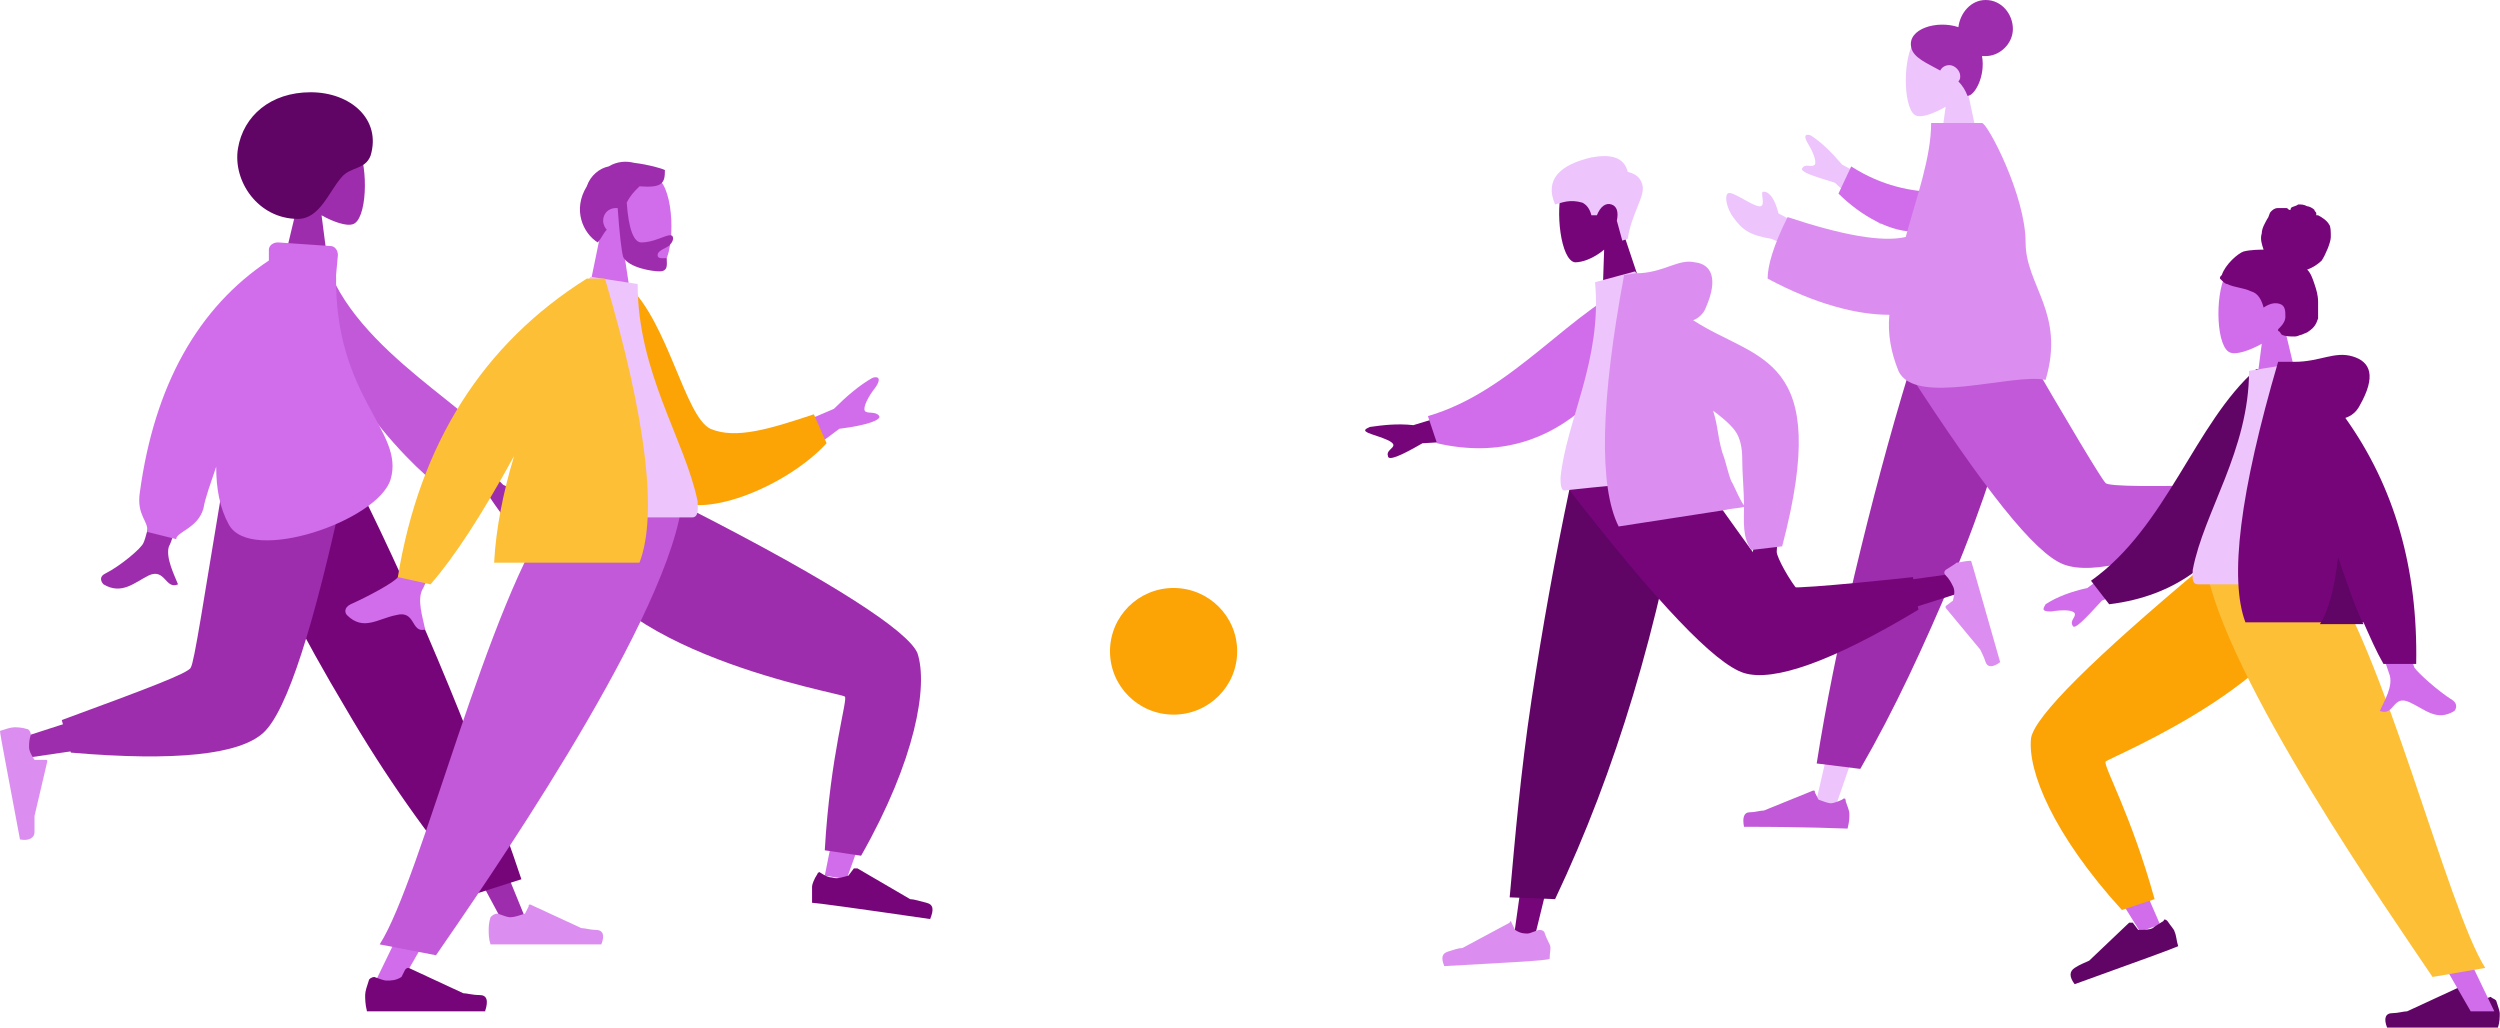 <svg width="489" height="201" viewBox="0 0 489 201" fill="none" xmlns="http://www.w3.org/2000/svg">
<path d="M58.632 38.218C56.855 36.094 55.789 33.617 55.789 30.786C56.5 22.647 67.871 24.416 70.003 28.663C72.135 32.91 71.779 43.172 68.937 43.88C67.871 44.233 65.383 43.526 62.896 42.11L64.317 53.08H55.078L58.632 38.218Z" fill="#9E2DAD"/>
<path d="M62.541 32.91C62.185 32.91 61.83 32.556 61.474 32.556C60.053 32.556 58.987 33.617 58.987 34.679C58.987 35.033 58.987 35.741 59.342 36.095C58.632 37.156 58.276 37.864 58.276 38.926C56.5 38.926 49.748 31.848 56.5 25.124C63.251 18.401 73.556 27.955 70.713 28.663C68.937 28.663 65.383 30.433 62.541 32.91Z" fill="#600566"/>
<path d="M49.393 94.13L77.465 141.549L98.786 181.183H103.405L67.871 94.13H49.393Z" fill="#9E2DAD"/>
<path d="M95.943 179.414C95.587 180.476 95.587 181.537 95.587 181.891C95.587 182.599 95.587 183.661 95.943 184.722C96.653 184.722 103.76 184.722 117.619 184.722C118.329 182.953 117.974 181.891 116.553 181.891C115.487 181.891 114.421 181.537 113.71 181.537L103.76 176.937C103.405 176.937 103.405 176.937 103.405 177.291L102.694 178.706C101.628 179.06 100.562 179.414 99.852 179.414C99.141 179.414 98.43 179.06 97.364 178.706C96.653 178.706 96.298 179.06 95.943 179.414Z" fill="#DB8EEF"/>
<path d="M93.1 174.813L101.984 171.982C98.075 160.304 93.455 147.919 87.77 134.118C82.084 120.317 76.043 106.869 69.647 94.13H44.773C51.88 110.408 59.698 125.271 67.515 138.364C75.333 151.811 83.861 163.843 93.1 174.813Z" fill="#77057A"/>
<path d="M47.261 94.13C44.418 110.762 39.443 131.994 39.088 132.702C38.732 133.056 27.006 136.949 3.909 144.38L4.975 148.273C32.336 144.38 46.905 141.195 48.327 139.072C50.459 135.887 61.474 110.054 65.739 94.13H47.261Z" fill="#9E2DAD"/>
<path d="M12.082 140.841L13.858 147.211C34.468 148.98 46.906 147.565 51.525 143.318C56.144 139.072 61.475 122.44 67.515 94.13H43.707C39.799 117.486 38.022 129.517 37.311 130.579C36.956 131.641 28.428 134.825 12.082 140.841Z" fill="#9E2DAD"/>
<path d="M5.33 142.61C4.264 142.256 3.198 142.256 2.843 142.256C2.132 142.256 1.066 142.61 0 142.964C0 143.671 1.421 150.749 3.909 164.196C5.686 164.55 6.752 163.842 6.752 162.781C6.752 161.719 6.752 160.657 6.752 159.596L9.239 148.979C9.239 148.626 9.239 148.626 8.884 148.626H6.752C6.041 147.564 5.686 146.856 5.686 146.148C5.686 145.441 5.686 144.733 6.041 143.671C6.041 143.317 5.686 142.61 5.33 142.61Z" fill="#DB8EEF"/>
<path d="M58.276 42.818C62.541 42.818 64.317 37.51 66.805 34.678C68.581 32.555 71.424 33.263 72.49 30.432C74.622 23.355 68.581 18.046 60.764 18.046C52.946 18.046 47.616 22.647 46.55 29.017C45.484 35.386 50.459 42.818 58.276 42.818Z" fill="#600566"/>
<path d="M87.77 84.221L98.43 94.837C101.628 96.253 104.116 97.668 106.248 99.084C106.603 99.792 107.314 100.499 105.182 100.146C103.05 99.792 100.918 99.438 100.562 100.146C100.207 100.853 101.273 101.915 100.562 102.623C100.207 103.33 98.43 101.207 95.587 96.961L84.216 90.237L87.77 84.221ZM34.824 74.666H43.352C36.956 95.191 33.758 105.808 33.047 106.869C32.336 108.992 34.113 112.531 34.824 114.301C32.336 115.362 32.336 111.116 29.138 112.531C26.295 113.947 23.808 116.424 20.255 114.301C19.899 113.947 19.189 112.885 20.61 112.177C23.453 110.762 27.717 107.223 28.072 106.161C28.783 104.746 31.27 94.13 34.824 74.666Z" fill="#9E2DAD"/>
<path d="M60.408 51.311L63.606 50.603C68.937 69.005 95.588 81.391 97.009 88.114C97.719 90.591 95.943 92.007 96.653 92.715L92.389 95.9C91.679 95.192 90.257 96.607 86.704 95.546C83.861 94.484 60.408 72.898 60.408 51.311Z" fill="#C159D8"/>
<path d="M65.738 53.787C65.383 77.851 79.242 84.221 76.399 93.775C73.911 101.914 49.037 110.407 44.773 102.622C42.996 99.437 42.286 95.544 42.286 91.298C41.22 94.483 40.154 97.314 39.798 99.437C38.732 103.33 34.468 104.037 34.468 105.453L28.783 104.037C29.138 101.914 26.651 100.853 27.361 96.252C30.204 75.374 38.732 60.157 52.591 50.956V48.833C52.591 48.125 53.301 47.417 54.367 47.417L64.672 48.125C65.383 48.125 66.094 48.833 66.094 49.895L65.738 53.787Z" fill="#D16DEA"/>
<path d="M488.242 195.692C488.597 196.754 488.953 197.815 488.953 198.169C488.953 198.877 488.953 199.938 488.597 201C487.887 201 480.78 201 466.921 201C466.211 199.231 466.566 198.169 467.987 198.169C469.053 198.169 470.119 197.815 470.83 197.815L480.78 193.215C481.135 193.215 481.135 193.215 481.135 193.569L481.846 194.984C482.912 195.338 483.978 195.692 484.689 195.692C485.399 195.692 486.11 195.338 487.176 194.984C487.531 195.338 487.887 195.338 488.242 195.692Z" fill="#600566"/>
<path d="M229.552 139.78C236.421 139.78 241.989 134.235 241.989 127.395C241.989 120.554 236.421 115.009 229.552 115.009C222.683 115.009 217.115 120.554 217.115 127.395C217.115 134.235 222.683 139.78 229.552 139.78Z" fill="#FCA306"/>
<path d="M111.933 104.391C114.776 113.946 168.078 133.055 168.433 133.763C168.788 134.117 166.301 146.502 161.326 171.274L165.59 171.981C175.54 144.733 179.804 129.87 178.383 127.747C176.606 124.208 161.681 115.007 134.32 99.791L111.933 104.391Z" fill="#D16DEA"/>
<path d="M161.326 166.319L168.433 167.381C179.093 148.626 181.581 134.117 179.449 127.747C177.672 123.5 163.103 113.946 135.386 99.791L111.578 105.099C117.263 127.747 164.524 135.532 165.235 136.24C165.945 136.594 162.392 147.564 161.326 166.319Z" fill="#9E2DAD"/>
<path d="M159.904 170.921C159.194 171.983 158.838 173.045 158.838 173.399C158.838 174.106 158.838 175.168 158.838 176.583C159.549 176.583 167.367 177.645 181.936 179.768C182.646 177.999 182.646 176.937 181.225 176.583C179.804 176.23 178.738 175.876 178.027 175.876L167.722 169.86C167.367 169.86 167.367 169.86 167.011 169.86L165.945 171.275C164.524 171.629 163.813 171.983 162.747 171.629C162.036 171.629 161.326 171.275 160.26 170.568C160.615 170.568 159.904 170.568 159.904 170.921Z" fill="#77057A"/>
<path d="M114.776 99.438L93.456 150.75L72.49 193.923H77.465L131.477 99.438H114.776Z" fill="#D16DEA"/>
<path d="M72.135 191.8C71.779 192.862 71.424 193.923 71.424 194.631C71.424 195.339 71.424 196.4 71.779 197.816C72.49 197.816 80.308 197.816 94.877 197.816C95.587 195.693 95.232 194.631 93.811 194.631C92.389 194.631 91.323 194.277 90.613 194.277L79.952 189.323C79.597 189.323 79.597 189.323 79.242 189.677L78.531 191.092C77.465 191.8 76.399 191.8 75.688 191.8C74.978 191.8 74.267 191.446 73.201 191.092C72.845 191.092 72.135 191.446 72.135 191.8Z" fill="#77057A"/>
<path d="M74.267 184.722L85.282 186.845C93.811 174.459 129.345 123.501 133.254 99.438H108.735C95.588 116.778 82.44 171.982 74.267 184.722Z" fill="#C159D8"/>
<path d="M117.263 46.711C115.487 44.588 114.065 41.757 114.421 38.572C115.131 29.725 127.213 31.848 129.7 36.095C132.188 40.341 131.832 51.665 128.634 52.727C127.568 53.081 124.725 52.373 122.238 50.604L124.015 62.282H114.065L117.263 46.711Z" fill="#D16DEA"/>
<path d="M122.594 39.632C122.949 44.94 124.015 47.417 125.436 47.417C127.924 47.417 130.056 46.002 131.122 46.002C131.832 46.002 131.832 47.063 131.122 47.771C130.766 48.479 128.634 48.833 128.634 49.895C128.634 50.956 130.411 50.248 130.411 50.602C130.411 51.664 130.766 53.079 128.99 53.079C127.568 53.079 122.949 52.372 121.883 50.248C121.528 48.833 121.172 45.648 120.817 40.694H120.461C119.04 40.694 117.974 41.755 117.974 43.171C117.974 43.879 118.329 44.586 118.685 44.94C117.974 45.648 117.619 46.71 116.908 47.417C114.065 45.648 111.933 41.048 114.776 36.447C115.487 34.324 117.263 32.908 119.04 32.555C120.817 31.493 122.594 31.493 124.015 31.847C126.858 32.201 129.345 32.908 130.056 33.262C130.056 35.739 129.7 36.801 125.081 36.447C124.015 37.509 123.304 38.217 122.594 39.632Z" fill="#9E2DAD"/>
<path d="M148.178 86.346L163.103 79.976C165.59 77.499 168.077 75.375 170.565 73.96C171.276 73.606 172.697 73.606 171.276 75.729C169.854 77.499 168.788 79.622 169.144 80.33C169.499 81.037 171.276 80.33 171.986 81.391C172.342 82.099 169.854 83.161 164.169 83.868L152.798 92.361L148.178 86.346ZM87.77 88.115L96.298 89.884C87.77 105.809 83.15 113.948 82.795 115.009C81.374 117.133 82.795 121.025 83.15 123.148C80.308 123.856 81.374 119.256 77.465 120.317C73.911 121.025 71.069 123.502 67.871 120.317C67.515 119.964 67.16 118.902 68.581 118.194C71.779 116.779 77.109 113.948 77.82 112.886C78.531 111.471 82.084 103.331 87.77 88.115Z" fill="#D16DEA"/>
<path d="M119.395 56.619L122.949 55.912C130.766 63.343 133.964 81.391 138.939 83.868C143.914 85.991 150.666 83.868 159.194 81.037L161.681 86.699C154.219 94.838 138.228 101.561 131.832 97.669C121.172 91.653 119.04 69.359 119.395 56.619Z" fill="#FCA306"/>
<path d="M103.76 101.207C117.974 101.207 128.634 101.207 135.386 101.207C136.807 101.207 136.452 99.084 136.452 98.023C133.964 85.991 124.726 72.897 124.726 55.558L115.487 54.142C107.669 66.528 105.182 81.391 103.76 101.207Z" fill="#EDC4FC"/>
<path d="M100.562 89.175C94.166 100.853 88.836 108.992 84.216 114.3L77.82 112.884C82.084 86.698 94.522 67.235 114.776 54.495H118.329C126.502 82.097 128.634 100.853 125.081 110.053H96.653C97.009 103.33 98.43 96.252 100.562 89.175Z" fill="#FCBF35"/>
<path d="M384.837 17.693C386.614 15.923 387.68 13.446 387.325 10.615C386.614 2.83 376.309 4.599 374.177 8.492C372.045 12.385 372.4 21.939 374.888 22.647C375.954 23.001 378.086 22.293 380.573 20.878L379.152 31.14H387.68L384.837 17.693Z" fill="#EDC4FC"/>
<path d="M391.944 69.005L373.111 117.132L359.253 157.12L354.989 157.828L374.888 71.836L391.944 69.005Z" fill="#EDC4FC"/>
<path d="M361.029 156.765C361.385 157.826 361.74 158.534 361.74 159.242C361.74 159.949 361.74 160.657 361.385 162.073C360.674 162.073 353.922 161.719 341.13 161.719C340.775 159.949 341.13 158.888 342.196 158.888C343.262 158.888 344.328 158.534 345.039 158.534L354.633 154.641C354.988 154.641 354.988 154.641 354.988 154.995L355.699 156.411C356.765 156.765 357.476 157.118 358.187 157.118C358.542 157.118 359.608 156.765 360.319 156.411C360.674 156.057 361.029 156.057 361.029 156.765C361.029 156.411 361.029 156.765 361.029 156.765Z" fill="#C159D8"/>
<path d="M363.872 150.396L355.344 149.334C357.12 138.01 359.608 125.624 362.806 112.177C366.004 98.73 369.557 85.282 373.466 72.543L396.564 68.65C392.299 84.929 387.68 99.438 381.995 112.885C376.309 126.332 370.624 138.718 363.872 150.396Z" fill="#9E2DAD"/>
<path d="M390.878 65.82C398.696 79.267 410.422 96.253 411.133 96.607C411.488 96.961 423.214 96.253 445.601 95.191L445.956 99.084C420.727 104.746 406.869 106.869 404.737 105.454C401.538 103.331 383.416 84.575 374.177 71.836L390.878 65.82Z" fill="#EDC4FC"/>
<path d="M437.428 94.838L438.139 101.207C420.727 109.7 409.356 112.531 403.67 110.408C397.985 108.285 388.035 95.545 373.111 72.544L394.076 64.758C405.092 83.868 411.133 93.776 411.843 94.484C412.554 95.192 421.082 95.192 437.428 94.838Z" fill="#C159D8"/>
<path d="M444.18 94.129C445.246 93.421 445.956 93.067 446.312 93.067C447.022 93.067 447.733 92.713 449.154 92.713C449.154 93.421 450.576 100.145 453.063 112.53C451.286 113.238 450.576 113.238 450.22 112.177C449.865 111.115 449.51 110.053 449.154 109.346L443.114 100.853V100.499L444.535 99.791C444.89 98.729 444.89 97.668 444.89 97.314C444.89 96.96 444.535 96.252 443.824 95.191C443.824 94.837 443.824 94.483 444.18 94.129Z" fill="#D16DEA"/>
<path d="M367.781 43.879L358.897 35.74C354.278 34.325 352.146 33.617 352.501 32.909C353.212 31.848 354.278 32.909 354.989 32.201C355.344 31.494 354.633 29.724 353.567 27.955C352.501 26.186 353.567 26.186 354.278 26.539C356.41 27.955 358.187 29.724 360.319 32.201L372.756 38.925L367.781 43.879ZM352.857 50.249C350.369 48.48 348.237 47.418 346.46 46.71C342.196 46.002 340.775 44.941 338.998 42.464C337.932 41.048 337.221 38.571 337.932 37.863C338.643 37.156 342.196 39.987 343.973 40.34C345.75 40.694 343.973 37.156 345.039 37.51C346.105 37.51 347.171 38.925 347.882 41.756L353.212 44.587L352.857 50.249Z" fill="#EDC4FC"/>
<path d="M378.441 37.509C374.177 37.509 368.136 36.447 362.095 32.555L359.608 37.863C363.872 42.109 369.913 45.648 375.243 45.294C379.507 45.648 381.639 40.694 378.441 37.509Z" fill="#D16DEA"/>
<path d="M372.756 46.357C368.136 47.419 360.319 46.003 349.658 42.464C346.816 48.126 345.75 52.019 345.75 54.496C354.988 59.45 363.161 61.574 369.558 61.574C369.202 65.466 369.913 69.005 371.334 72.544C374.532 79.621 393.721 72.897 400.117 74.313C404.026 61.22 396.208 55.911 396.208 47.419C396.208 38.218 388.746 24.063 387.68 24.063H377.73C377.73 30.786 374.888 38.572 372.756 46.357Z" fill="#DB8EEF"/>
<path d="M383.061 5.308C378.797 3.893 373.111 5.662 373.822 9.201C374.177 11.324 377.02 12.386 379.507 13.801C379.863 13.093 380.573 12.739 381.284 12.739C382.35 12.739 383.416 13.801 383.416 14.863C383.416 15.217 383.416 15.57 383.061 15.924C383.771 16.632 384.482 17.694 384.838 18.755C386.259 18.755 388.391 14.863 387.68 10.97C388.036 10.97 388.036 10.97 388.391 10.97C391.234 10.97 393.721 8.493 393.721 5.662C393.721 2.831 391.589 0 388.391 0C385.548 0 383.416 2.477 383.061 5.308Z" fill="#9E2DAD"/>
<path d="M453.774 110.762C453.063 119.963 408.645 147.565 408.645 148.273C408.645 148.627 413.265 159.597 422.504 180.829L418.595 182.245C404.381 159.597 397.63 147.211 398.34 144.734C399.406 141.195 410.777 129.871 432.809 110.762H453.774Z" fill="#D16DEA"/>
<path d="M421.438 175.874L415.041 177.997C401.538 163.135 396.564 150.749 397.274 144.379C397.985 140.133 409.356 128.809 431.387 110.407H454.129C453.419 131.994 412.199 148.272 411.843 148.98C411.488 150.041 416.818 159.242 421.438 175.874Z" fill="#FCA306"/>
<path d="M423.925 180.121C424.636 181.182 425.346 181.89 425.346 182.244C425.702 182.952 425.702 184.013 426.057 185.075C425.346 185.429 418.595 187.906 405.802 192.506C404.736 191.091 404.736 190.029 405.802 189.321C406.868 188.614 407.935 188.26 408.645 187.906L416.463 180.475C416.463 180.475 416.818 180.475 417.173 180.475L418.24 181.89C419.306 181.89 420.372 181.89 421.082 181.536C421.438 181.182 422.148 180.828 423.214 180.121C423.214 179.767 423.57 179.767 423.925 180.121Z" fill="#600566"/>
<path d="M448.799 110.762L468.698 157.828L487.887 197.815H483.268L433.164 110.762H448.799Z" fill="#D16DEA"/>
<path d="M486.11 189.321L475.805 191.091C467.988 179.413 434.941 132.347 431.387 110.407H454.129C466.211 126.332 478.648 177.643 486.11 189.321Z" fill="#FCBF35"/>
<path d="M446.667 63.342C448.444 61.219 449.51 58.742 449.51 55.911C448.799 47.772 437.428 49.541 435.296 53.788C433.164 58.034 433.519 68.296 436.362 69.004C437.428 69.358 439.915 68.65 442.403 67.235L440.981 78.205H450.22L446.667 63.342Z" fill="#D16DEA"/>
<path d="M438.849 49.188C440.271 48.834 442.048 48.834 442.758 48.834C442.403 47.773 442.048 46.711 442.403 45.649C442.403 44.588 443.114 43.526 443.469 42.818C443.824 42.464 443.824 41.757 444.18 41.403C444.535 41.049 444.89 40.695 445.601 40.695C445.956 40.695 446.667 40.695 447.022 40.695C447.378 40.695 447.378 40.695 447.733 41.049C448.088 41.049 448.088 41.049 448.088 40.695C448.444 40.341 449.154 40.341 449.51 39.987C450.22 39.987 450.576 39.987 451.286 40.341C451.642 40.341 452.353 40.695 452.708 41.049C452.708 41.403 453.063 41.403 453.063 41.757C453.063 41.757 453.063 41.757 453.063 42.111H453.419C454.129 42.464 455.195 43.172 455.551 43.88C455.906 44.234 455.906 45.295 455.906 46.357C455.906 47.419 454.84 49.896 454.129 50.957C453.419 51.665 452.353 52.373 451.286 52.727C451.997 53.434 452.353 54.496 452.708 55.558C453.063 56.619 453.419 57.681 453.419 59.097C453.419 60.158 453.419 61.22 453.419 62.281C453.063 63.343 452.708 64.051 451.642 64.758C451.286 65.112 450.931 65.112 450.22 65.466C449.865 65.466 449.51 65.82 448.799 65.82C448.088 65.82 447.022 65.82 446.312 65.466C445.956 65.112 445.956 64.758 445.601 64.758C445.601 64.758 445.601 64.759 445.601 64.405L445.956 64.051C446.667 63.343 447.022 62.635 447.022 61.928C447.022 60.866 447.022 59.804 445.956 59.45C444.89 59.096 443.824 59.45 442.758 60.158C442.403 58.743 441.692 57.327 440.271 56.973C438.849 56.266 437.073 56.266 435.651 55.558C435.296 55.558 434.941 55.204 434.585 54.85L434.23 54.496C434.23 54.142 434.23 54.142 434.585 53.788C435.296 51.665 437.783 49.542 438.849 49.188Z" fill="#77057A"/>
<path d="M423.214 112.532L411.133 117.486C407.579 121.379 405.803 123.148 405.447 122.441C404.737 121.379 406.158 120.671 405.803 119.963C405.447 119.256 403.315 119.256 401.183 119.61C399.051 119.61 399.762 118.902 400.117 118.194C402.249 116.779 405.092 115.717 408.29 115.009L420.372 106.162L423.214 112.532ZM472.252 130.58C472.962 131.641 476.871 135.18 479.714 136.949C480.78 137.657 480.425 138.719 480.069 139.073C476.516 141.196 474.384 138.719 471.186 137.303C467.988 135.888 468.343 140.134 465.5 139.073C466.211 137.303 468.343 134.118 467.277 131.641C466.922 130.58 464.079 122.441 459.459 106.516H467.277C469.764 121.025 471.541 128.81 472.252 130.58Z" fill="#D16DEA"/>
<path d="M444.535 72.897L441.337 72.189C429.255 82.805 423.925 102.976 409 113.592L412.554 118.193C438.849 115.008 445.246 90.237 444.535 72.897Z" fill="#600566"/>
<path d="M459.104 114.301C445.956 114.301 436.006 114.301 429.966 114.301C428.544 114.301 428.9 112.531 428.9 111.47C431.032 100.146 439.915 88.114 439.915 72.543L448.444 71.128C455.195 82.098 457.682 95.899 459.104 114.301Z" fill="#EDC4FC"/>
<path d="M458.749 81.744C459.815 81.39 460.881 80.682 461.591 79.266C464.79 73.604 463.724 70.773 460.17 69.712C456.617 68.65 453.774 70.773 448.799 70.773C448.444 70.773 448.088 70.773 448.088 70.773H445.601C438.139 96.252 436.007 113.238 439.205 121.731H462.302C463.724 124.916 464.79 127.393 466.211 129.871H472.607C472.963 111.115 468.343 95.191 458.749 81.744Z" fill="#77057A"/>
<path d="M457.327 108.993C456.616 115.009 455.55 119.255 453.774 122.086H462.302C460.525 118.547 459.104 113.947 457.327 108.993Z" fill="#600566"/>
<path d="M290.671 85.991L278.234 86.699C273.97 89.176 271.482 90.238 271.482 89.176C271.127 88.114 272.548 87.76 272.548 87.053C272.548 86.345 270.416 85.637 268.284 84.93C266.152 84.222 267.218 83.868 267.929 83.514C270.416 83.16 273.259 82.806 276.457 83.16L290.316 78.914L290.671 85.991Z" fill="#77057A"/>
<path d="M308.438 95.191L296.001 184.014L300.266 182.952L310.571 140.841L325.85 90.591L308.438 95.191Z" fill="#77057A"/>
<path d="M302.042 182.245C301.687 181.891 301.332 181.891 300.976 181.891C299.91 182.245 299.2 182.599 298.844 182.599C298.133 182.599 297.423 182.599 296.357 181.891L295.646 180.475C295.646 180.121 295.291 180.121 295.291 180.475L286.052 185.43C285.341 185.43 284.275 185.784 283.209 186.137C282.143 186.491 281.788 187.199 282.498 188.968C295.291 188.261 302.398 187.907 303.108 187.553C303.108 186.137 303.464 185.43 303.108 184.722C302.753 184.014 302.398 183.306 302.042 182.245Z" fill="#DB8EEF"/>
<path d="M319.454 135.887C323.718 121.732 327.271 106.162 330.114 89.53L307.017 95.546C304.174 108.993 301.687 122.794 299.555 136.949C297.423 151.104 296.357 163.844 295.291 175.521L304.174 175.875C310.215 163.136 315.19 150.042 319.454 135.887Z" fill="#600566"/>
<path d="M308.083 95.191C318.388 106.868 338.643 124.562 341.841 126.332C343.973 127.747 357.831 124.208 383.061 116.069L382.35 112.177C359.608 115.361 347.882 116.777 347.526 116.777C346.815 116.423 333.668 100.499 324.429 87.405L308.083 95.191Z" fill="#77057A"/>
<path d="M347.882 114.655C347.171 113.947 340.064 104.392 327.272 85.991L307.017 95.9C324.074 117.84 335.445 129.871 341.13 131.641C346.816 133.41 358.187 129.518 375.243 119.255L374.177 112.885C357.476 114.655 348.592 115.363 347.882 114.655Z" fill="#77057A"/>
<path d="M380.573 111.47C380.218 111.824 380.218 112.178 380.573 112.532C381.284 113.24 381.639 113.947 381.995 114.655C382.35 115.363 382.35 116.071 381.995 117.486L380.573 118.548V118.902L387.325 127.041C387.68 127.749 388.035 128.456 388.391 129.518C388.746 130.58 389.812 130.58 391.234 129.518C387.68 117.132 385.903 110.763 385.548 109.701C384.127 109.701 383.416 110.055 382.705 110.055C382.35 110.409 381.639 110.763 380.573 111.47Z" fill="#DB8EEF"/>
<path d="M321.941 58.742L313.413 59.45L313.769 48.833C311.636 50.603 309.504 51.31 308.083 51.31C305.24 50.956 304.174 41.048 305.596 36.801C307.017 32.555 318.033 30.078 319.099 37.509C319.454 40.34 318.743 42.817 317.322 44.941L321.941 58.742Z" fill="#77057A"/>
<path d="M317.322 47.065L316.256 43.173C316.611 41.403 316.256 40.342 315.19 39.988C314.124 39.634 313.058 40.342 312.347 42.111H311.281C310.926 40.696 310.215 39.988 309.504 39.634C307.017 38.926 305.596 39.634 304.174 39.988C302.042 35.033 305.24 32.203 311.281 30.787C315.19 30.079 317.677 30.787 318.388 33.618C319.809 33.972 320.875 34.68 321.231 36.095C321.941 38.218 319.099 41.757 318.388 46.711L317.322 47.065Z" fill="#EDC4FC"/>
<path d="M347.526 107.931C347.526 108.993 350.014 113.593 352.146 116.07C352.856 117.132 352.146 117.839 351.79 117.839C347.882 118.547 346.816 115.716 344.684 113.239C342.196 110.762 341.13 114.654 338.998 112.885C340.419 111.47 343.262 109.346 342.907 106.869C342.907 105.808 343.262 97.315 344.328 81.744L351.435 84.221C348.592 98.73 347.526 106.515 347.526 107.931Z" fill="#77057A"/>
<path d="M281.077 86.698L279.3 81.39C296.357 76.435 307.372 60.157 321.586 54.495L324.429 55.911C319.454 72.189 305.596 92.36 281.077 86.698Z" fill="#D16DEA"/>
<path d="M319.81 53.081L311.992 55.204C313.413 70.421 306.307 82.453 305.24 93.423C305.24 94.484 305.24 96.254 306.307 95.9C312.347 95.192 321.586 94.484 334.023 93.069C331.181 75.729 327.627 62.99 319.81 53.081Z" fill="#EDC4FC"/>
<path d="M331.18 62.635C332.246 62.281 333.312 61.219 333.668 60.158C336.155 54.496 334.734 51.665 331.536 51.311C328.337 50.603 325.85 53.08 320.875 53.434C320.52 53.434 320.52 53.434 320.165 53.434L317.677 53.788C313.058 78.559 312.702 95.191 316.611 102.977C323.363 101.915 330.47 100.853 337.221 99.792C338.642 99.438 340.064 99.438 341.485 99.084C340.775 99.084 338.998 94.484 338.642 94.13C337.932 92.36 337.576 90.237 336.866 88.468C335.8 84.575 336.155 83.867 335.089 80.329C336.51 81.39 338.287 82.806 339.353 84.221C340.419 85.637 340.775 87.76 340.775 89.529C340.775 92.714 341.13 95.899 341.13 99.084C341.13 101.915 340.775 105.1 342.551 107.577L348.592 106.869C358.542 69.005 343.617 70.774 331.18 62.635Z" fill="#DB8EEF"/>
</svg>

